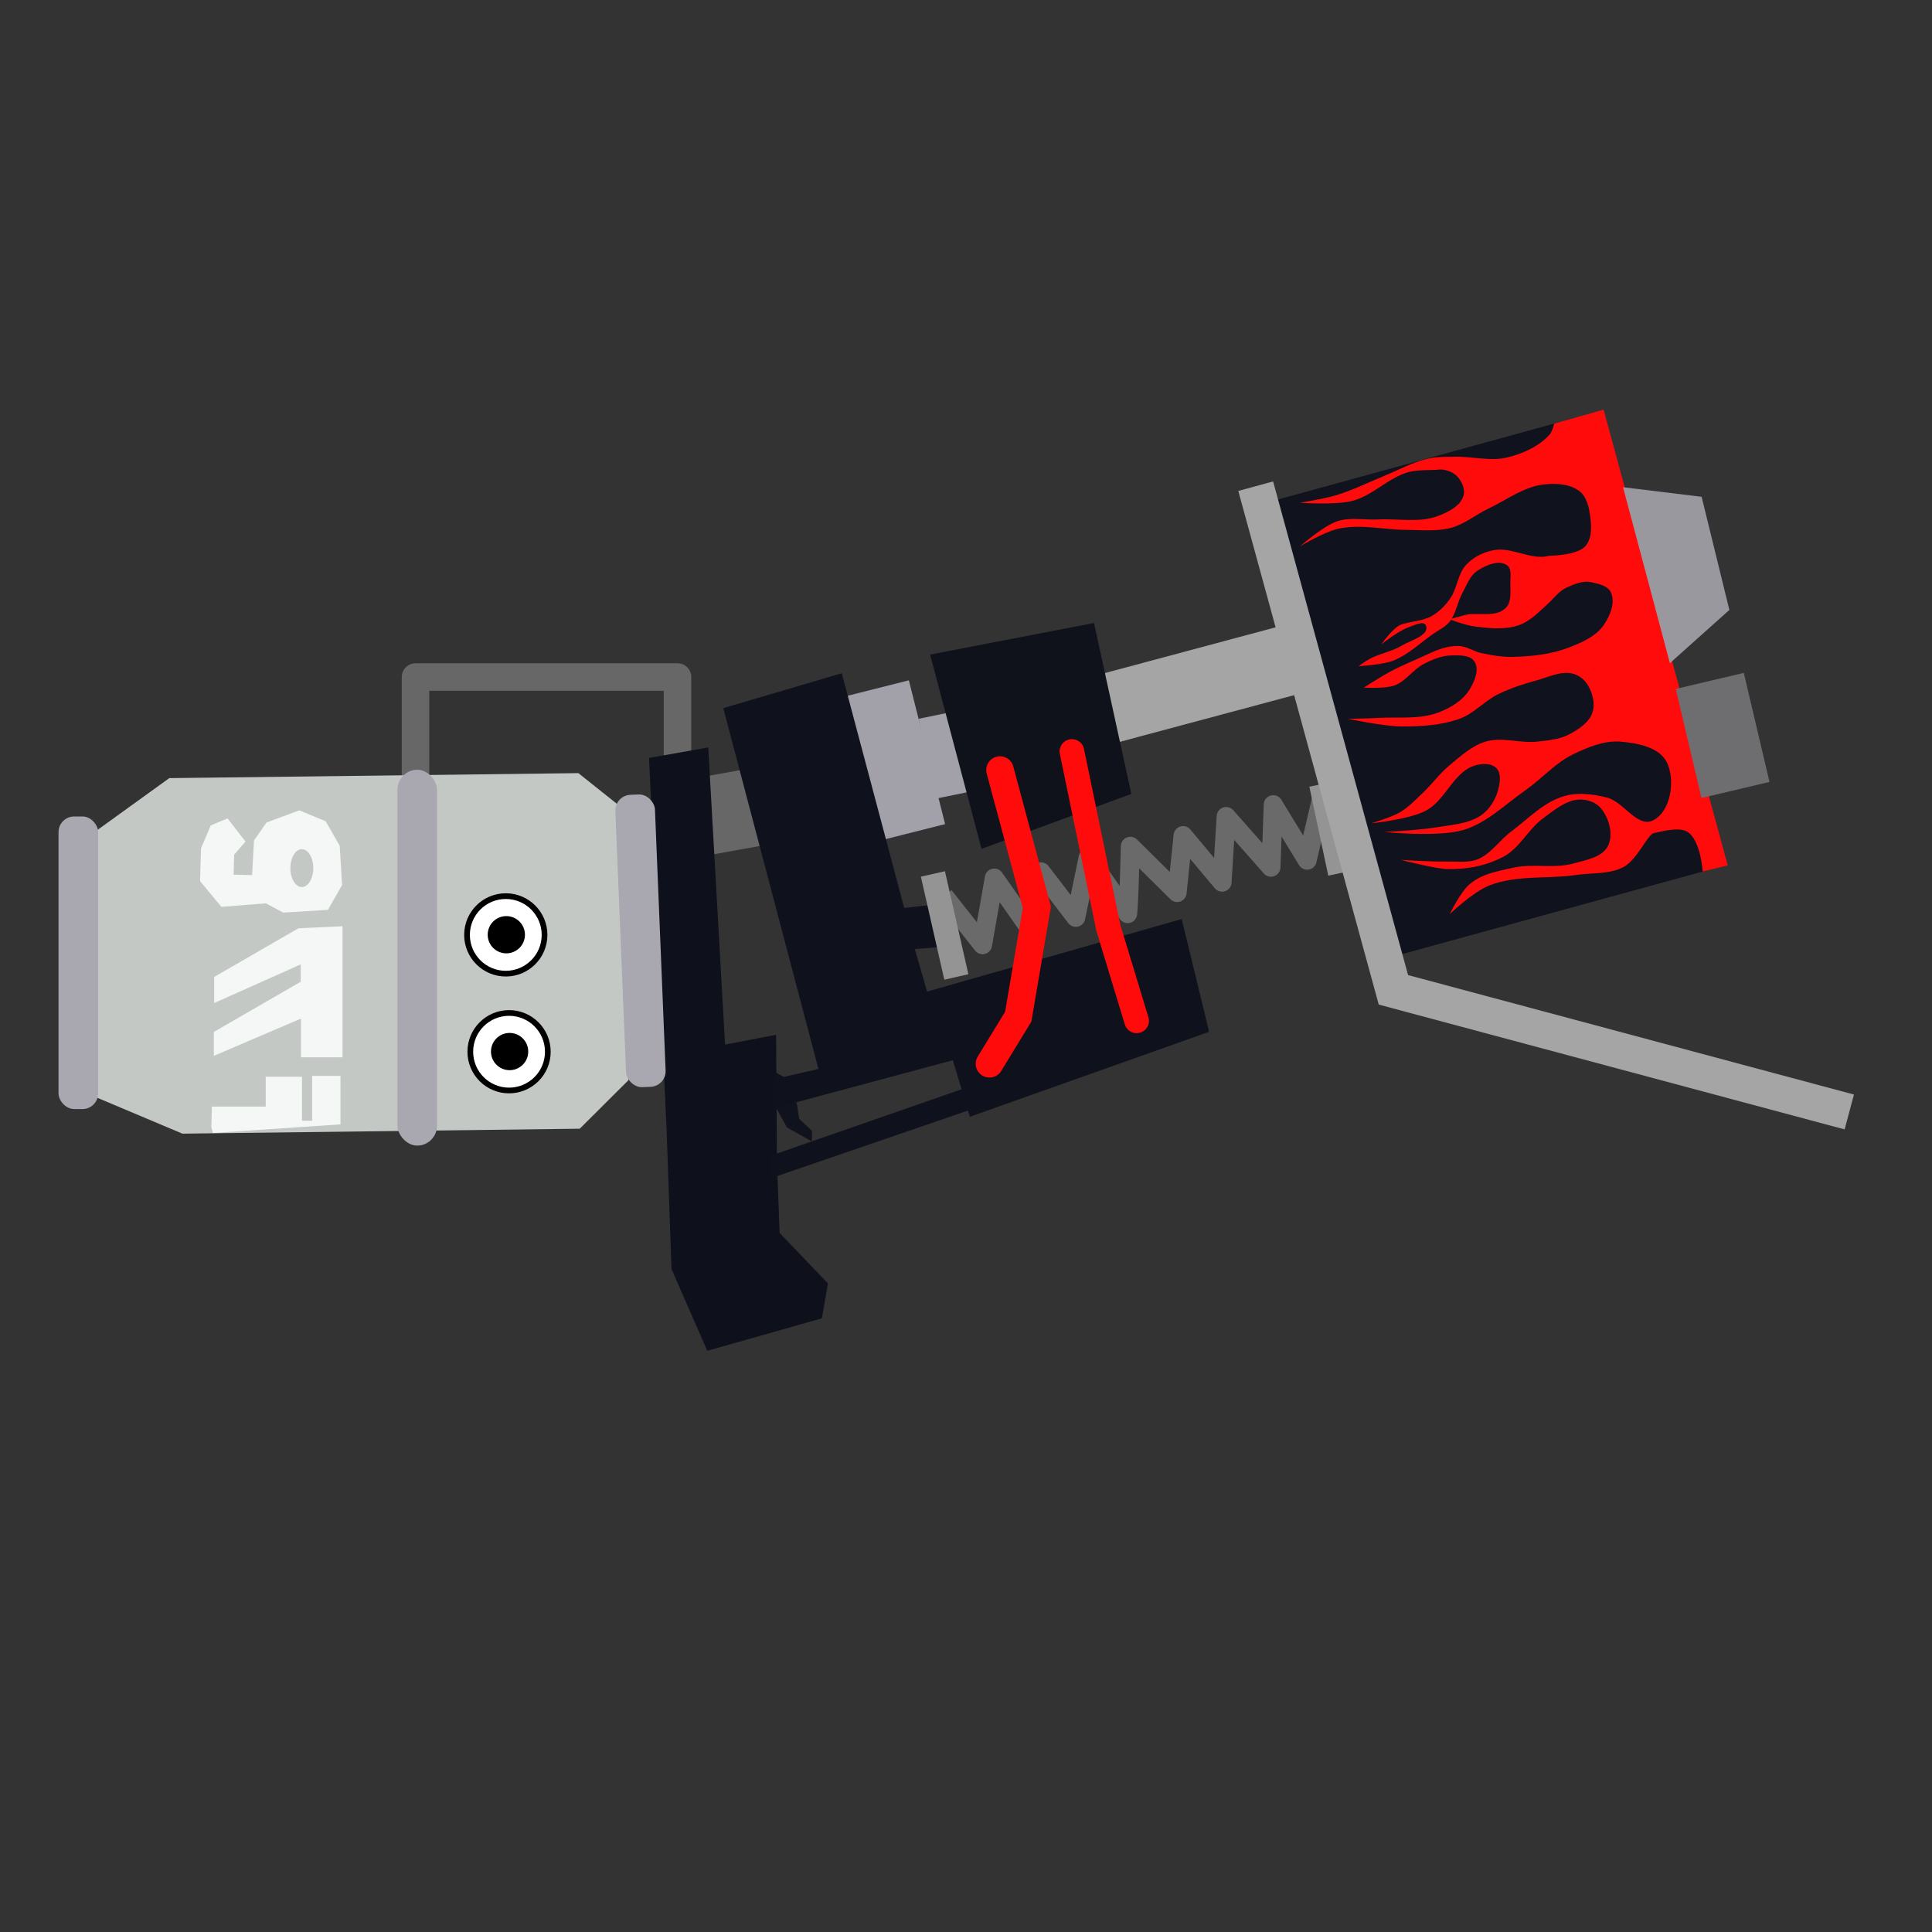 <?xml version="1.0" encoding="UTF-8" standalone="no"?>
<!-- Created with Inkscape (http://www.inkscape.org/) -->

<svg
   width="256"
   height="256"
   viewBox="0 0 67.733 67.733"
   version="1.1"
   id="svg9109"
   xml:space="preserve"
   inkscape:version="1.2.1 (9c6d41e410, 2022-07-14, custom)"
   sodipodi:docname="s2_rangeblaster.svg"
   inkscape:export-filename="s2_range_blaster.png"
   inkscape:export-xdpi="96"
   inkscape:export-ydpi="96"
   xmlns:inkscape="http://www.inkscape.org/namespaces/inkscape"
   xmlns:sodipodi="http://sodipodi.sourceforge.net/DTD/sodipodi-0.dtd"
   xmlns="http://www.w3.org/2000/svg"
   xmlns:svg="http://www.w3.org/2000/svg"><rect x="0" y="0" width="67.733" height="67.733" fill="#333333" stroke="none"/><sodipodi:namedview
     id="namedview9111"
     pagecolor="#ffffff"
     bordercolor="#666666"
     borderopacity="1.0"
     inkscape:showpageshadow="2"
     inkscape:pageopacity="0.0"
     inkscape:pagecheckerboard="0"
     inkscape:deskcolor="#d1d1d1"
     inkscape:document-units="mm"
     showgrid="false"
     inkscape:zoom="3.2184197"
     inkscape:cx="97.408055"
     inkscape:cy="51.112041"
     inkscape:window-width="1916"
     inkscape:window-height="1036"
     inkscape:window-x="0"
     inkscape:window-y="20"
     inkscape:window-maximized="1"
     inkscape:current-layer="layer1" /><defs
     id="defs9106"><linearGradient
       id="linearGradient1433"
       inkscape:swatch="solid"><stop
         style="stop-color:#000000;stop-opacity:1;"
         offset="0"
         id="stop1431" /></linearGradient></defs><g
     inkscape:label="Layer 1"
     inkscape:groupmode="layer"
     id="layer1"><path
       style="fill:none;stroke:#6a6a6a;stroke-width:0.665;stroke-linecap:butt;stroke-linejoin:round;stroke-dasharray:none;stroke-opacity:1"
       d="m 46.358,27.876 -0.531,2.282 -1.19,-1.948 -0.079,2.194 -1.571,-1.78 -0.143,2.305 -1.368,-1.635 -0.207,1.997 -1.642,-1.623 c -0.025,0.885 -0.041,1.753 -0.092,2.362 l -1.389,-1.958 -0.43,2.089 -1.219,-1.595 -0.313,2.109 -1.326,-1.892 -0.411,2.338 -1.35,-1.708"
       id="path772"
       sodipodi:nodetypes="ccccccccccccccccc" /><rect
       style="fill:#676767;fill-opacity:1;stroke:none;stroke-width:0.665;stroke-linecap:round;stroke-linejoin:round;stroke-dasharray:none;stroke-opacity:1"
       id="rect27527"
       width="1.934"
       height="2.739"
       x="19.107"
       y="31.189"
       transform="rotate(-10.259)" /><path
       style="fill:none;stroke:#676767;stroke-width:0.965;stroke-linecap:round;stroke-linejoin:round;stroke-dasharray:none;stroke-opacity:1"
       d="m 23.752,27.09 v -3.354 h -9.185 v 3.634"
       id="path27534" /><path
       style="fill:#0e111b;fill-opacity:1;stroke:none;stroke-width:0.265px;stroke-linecap:butt;stroke-linejoin:miter;stroke-opacity:1"
       d="m 24.795,47.357 4.018,-1.138 0.215,-1.223 -1.696,-1.77 -0.093,-2.519 -0.03,-4.43 -1.79,0.345 -0.589,-10.418 -2.077,0.369 0.615,12.978 0.174,4.939 z"
       id="path10045" /><path
       style="fill:#10131d;fill-opacity:1;stroke:none;stroke-width:0.265px;stroke-linecap:butt;stroke-linejoin:miter;stroke-opacity:1"
       d="m 27.931,38.654 0.085,0.569 0.456,0.426 -0.013,0.366 -0.87,-0.488 -0.46,-0.833 z"
       id="path10047" /><g
       id="g38009"
       inkscape:label="attachiebit"
       transform="translate(-4.01,0.329)"><rect
         style="fill:#a2a0a8;fill-opacity:1;stroke:none;stroke-width:0.865;stroke-linecap:round;stroke-dasharray:none;stroke-opacity:1"
         id="rect16511"
         width="2.453"
         height="5.199"
         x="26.584"
         y="31.576"
         transform="rotate(-14.146)" /><rect
         style="fill:#a2a0a8;fill-opacity:1;stroke:none;stroke-width:0.865;stroke-linecap:round;stroke-dasharray:none;stroke-opacity:1"
         id="rect16617"
         width="1.15"
         height="2.864"
         x="30.518"
         y="31.603"
         transform="rotate(-11.523)" /></g><rect
       style="fill:#a5a5a5;fill-opacity:1;stroke-width:2.4;paint-order:stroke fill markers"
       id="rect875"
       width="10.352"
       height="2.465"
       x="29.538"
       y="32.818"
       ry="0"
       transform="rotate(-15)" /><path
       style="fill:#0f121c;fill-opacity:1;stroke:none;stroke-width:0.265px;stroke-linecap:butt;stroke-linejoin:miter;stroke-opacity:1"
       d="m 27.478,37.755 1.215,-0.279 -3.336,-12.649 4.154,-1.225 2.189,8.228 0.969,-0.104 0.31,1.474 -0.907,0.072 0.43,1.492 8.927,-2.544 0.96,3.954 -8.387,2.978 -0.598,-1.982 -6.3,1.693 0.063,-1.281 z"
       id="path10049"
       sodipodi:nodetypes="cccccccccccccccc" /><path
       style="fill:#0f121c;fill-opacity:1;stroke:none;stroke-width:0.265px;stroke-linecap:butt;stroke-linejoin:miter;stroke-opacity:1"
       d="m 27.026,40.515 6.797,-2.366 0.331,0.71 -7.143,2.453 z"
       id="path10051"
       sodipodi:nodetypes="ccccc" /><path
       style="fill:#0f111b;fill-opacity:1;stroke:none;stroke-width:0.265px;stroke-linecap:butt;stroke-linejoin:miter;stroke-opacity:1"
       d="m 32.608,22.949 1.803,6.81 5.251,-1.925 -1.308,-5.993 z"
       id="path10053" /><path
       style="fill:none;fill-opacity:1;stroke:#949494;stroke-width:0.865;stroke-linecap:butt;stroke-linejoin:miter;stroke-dasharray:none;stroke-opacity:1"
       d="m 32.706,30.639 0.822,3.612"
       id="path25315" /><path
       style="fill:none;stroke:#949494;stroke-width:0.865;stroke-linecap:butt;stroke-linejoin:miter;stroke-dasharray:none;stroke-opacity:1"
       d="m 46.327,27.491 0.663,3.118"
       id="path25373" /><g
       id="g37996"
       inkscape:label="wires"
       transform="translate(-4.01,0.329)"><path
         style="fill:none;fill-opacity:1;stroke:#ff0b0b;stroke-width:0.965;stroke-linecap:round;stroke-linejoin:miter;stroke-dasharray:none;stroke-opacity:1"
         d="m 39.068,26.667 1.293,4.812 -0.653,3.836 -1.009,1.651"
         id="path10055" /><path
         style="fill:#a2a0a8;fill-opacity:1;stroke:#ff0b0b;stroke-width:0.865;stroke-linecap:round;stroke-linejoin:miter;stroke-dasharray:none;stroke-opacity:1"
         d="m 41.59,26.017 1.279,6.188 0.989,3.255"
         id="path10057" /></g><g
       id="g768"
       transform="translate(2.244,-1.171)"><rect
         style="display:inline;fill:#10131d;fill-opacity:1;stroke:none;stroke-width:1.365;stroke-linecap:round"
         id="rect9622"
         width="11.886"
         height="16.522"
         x="35.994"
         y="29.29"
         rx="0"
         ry="0"
         transform="rotate(-15.363)" /><path
         style="fill:#ff0b0b;fill-opacity:1;stroke:none;stroke-width:0.265px;stroke-linecap:butt;stroke-linejoin:miter;stroke-opacity:1"
         d="M 53.975,15.533 52.245,16.021 c 0,0 -0.071,0.287 -0.167,0.392 -0.382,0.417 -0.927,0.661 -1.498,0.799 -0.571,0.138 -1.217,-0.043 -1.825,-0.028 -0.299,0.007 -0.594,-0.006 -0.894,0.057 -0.554,0.117 -1.066,0.404 -1.59,0.62 -0.561,0.231 -1.108,0.503 -1.689,0.677 -0.41,0.123 -1.258,0.258 -1.258,0.258 0,0 1.251,0.09 1.848,-0.066 0.708,-0.185 1.249,-0.803 1.952,-1.005 0.342,-0.098 0.894,-0.062 1.063,-0.09 0.169,-0.028 0.479,0.059 0.638,0.218 0.174,0.174 0.308,0.461 0.239,0.697 -0.106,0.364 -0.536,0.574 -0.891,0.709 -0.655,0.251 -1.4,0.087 -2.101,0.123 -0.476,0.024 -0.976,-0.087 -1.429,0.062 -0.5,0.164 -1.311,0.882 -1.311,0.882 0,0 0.84,-0.505 1.324,-0.614 0.795,-0.181 1.605,0.031 2.421,0.036 0.517,0.003 1.049,0.062 1.548,-0.072 0.478,-0.127 0.872,-0.466 1.319,-0.678 0.635,-0.301 1.235,-0.764 1.933,-0.843 0.423,-0.048 0.919,-0.023 1.256,0.238 0.217,0.168 0.31,0.474 0.353,0.745 0.063,0.391 0.112,0.881 -0.148,1.18 -0.289,0.331 -1.273,0.339 -1.273,0.339 -0.63,0.168 -1.305,-0.321 -1.945,-0.197 -0.351,0.068 -0.687,0.225 -0.951,0.499 -0.303,0.315 -0.314,0.797 -0.552,1.164 -0.169,0.26 -0.401,0.491 -0.669,0.646 -0.339,0.196 -0.845,0.186 -1.13,0.327 -0.258,0.128 -0.635,0.665 -0.635,0.665 0,0 0.61,-0.484 0.972,-0.606 0.188,-0.063 0.516,-0.237 0.592,-0.054 0.141,0.342 -0.537,0.518 -0.854,0.708 -0.343,0.206 -0.756,0.269 -1.11,0.456 -0.14,0.074 -0.397,0.26 -0.397,0.26 0,0 0.834,-0.043 1.216,-0.194 0.52,-0.204 0.934,-0.612 1.391,-0.933 0.197,-0.138 0.43,-0.241 0.581,-0.428 0.231,-0.286 0.272,-0.685 0.45,-1.006 0.153,-0.275 0.263,-0.611 0.526,-0.784 0.294,-0.194 0.747,-0.394 1.038,-0.195 0.174,0.119 0.118,0.41 0.118,0.62 -5e-4,0.302 0.051,0.686 -0.172,0.891 -0.399,0.366 -1.006,0.091 -1.52,0.264 -0.131,0.044 -0.451,0.12 -0.451,0.12 0,0 0.576,0.214 0.879,0.252 0.515,0.065 1.065,0.127 1.556,-0.041 0.402,-0.138 0.713,-0.47 1.028,-0.756 0.239,-0.217 0.366,-0.431 0.658,-0.567 0.265,-0.124 0.579,-0.249 0.865,-0.185 0.249,0.056 0.571,0.12 0.68,0.35 0.168,0.356 -0.026,0.83 -0.25,1.153 -0.273,0.395 -0.761,0.608 -1.208,0.782 -0.625,0.242 -1.313,0.317 -1.983,0.332 -0.368,0.009 -0.736,-0.056 -1.096,-0.132 -0.283,-0.059 -0.505,-0.248 -0.83,-0.251 -0.344,-0.003 -0.672,0.115 -0.983,0.259 -0.464,0.215 -0.94,0.405 -1.391,0.645 -0.316,0.168 -0.918,0.556 -0.918,0.556 0,0 0.742,0.047 1.081,-0.078 0.398,-0.147 0.647,-0.562 1.025,-0.754 0.289,-0.147 0.603,-0.284 0.927,-0.294 0.291,-0.009 0.688,-0.031 0.846,0.213 0.182,0.282 -4.29e-4,0.707 -0.179,0.992 -0.239,0.382 -0.67,0.637 -1.092,0.796 -0.659,0.248 -1.401,0.147 -2.103,0.188 -0.352,0.021 -1.058,0.03 -1.058,0.03 0,0 1.24,0.266 1.87,0.269 0.692,0.003 1.407,-0.039 2.057,-0.277 0.493,-0.181 0.855,-0.618 1.326,-0.85 0.434,-0.214 0.9,-0.363 1.367,-0.491 0.404,-0.111 0.825,-0.328 1.235,-0.239 0.215,0.047 0.419,0.198 0.536,0.384 0.178,0.282 0.282,0.669 0.177,0.985 -0.117,0.353 -0.486,0.589 -0.814,0.764 -0.336,0.179 -0.736,0.212 -1.115,0.255 -0.602,0.068 -1.237,-0.174 -1.817,0 -0.485,0.145 -0.878,0.511 -1.268,0.834 -0.347,0.287 -0.612,0.662 -0.94,0.97 -0.251,0.236 -0.49,0.494 -0.786,0.67 -0.313,0.186 -1.02,0.392 -1.02,0.392 0,0 1.342,-0.136 1.923,-0.445 0.678,-0.361 0.957,-1.329 1.685,-1.574 0.249,-0.083 0.598,-0.105 0.783,0.082 0.173,0.174 0.131,0.495 0.071,0.733 -0.094,0.369 -0.319,0.74 -0.64,0.945 -0.45,0.287 -1.043,0.316 -1.57,0.404 -0.594,0.099 -1.79,0.158 -1.79,0.158 0,0 1.905,0.198 2.795,-0.077 0.811,-0.25 1.445,-0.892 2.141,-1.377 0.575,-0.401 1.049,-0.96 1.679,-1.267 0.517,-0.252 1.094,-0.492 1.667,-0.446 0.592,0.048 1.367,0.195 1.627,0.73 0.306,0.629 0.131,1.747 -0.505,2.038 -0.539,0.247 -1.014,-0.655 -1.588,-0.804 -0.484,-0.125 -1.017,-0.194 -1.498,-0.058 -0.726,0.205 -1.278,0.805 -1.883,1.256 -0.402,0.3 -0.694,0.773 -1.159,0.961 -0.331,0.134 -0.711,0.074 -1.068,0.081 -0.544,0.011 -1.63,-0.059 -1.63,-0.059 0,0 1.247,0.325 1.688,0.324 0.517,-0.001 1.194,-0.057 1.911,-0.435 0.575,-0.303 0.862,-0.96 1.387,-1.344 0.374,-0.273 0.79,-0.636 1.265,-0.66 0.274,-0.014 0.59,0.093 0.765,0.304 0.284,0.344 0.447,0.914 0.251,1.315 -0.201,0.411 -0.781,0.501 -1.222,0.624 -0.68,0.189 -1.424,-0.011 -2.111,0.148 -0.566,0.132 -1.057,0.199 -1.508,0.566 -0.33,0.268 -0.71,1.059 -0.71,1.059 0,0 0.813,-0.777 1.388,-1.004 0.956,-0.377 2.043,-0.219 3.06,-0.369 0.558,-0.082 1.175,-0.014 1.668,-0.29 0.455,-0.255 0.839,-1.144 1.033,-1.175 0.194,-0.031 0.841,-0.234 1.16,-0.06 0.488,0.266 0.559,1.406 0.559,1.406 l 0.878,-0.216 z"
         id="path10039"
         sodipodi:nodetypes="ccsssssscsssssssscsssssssssssssscsssscssssssssscssssssssssssscssssssscssssssssssssscsssssscssssssssssscssssssssscsssssccc" /><path
         style="fill:#9a989f;fill-opacity:1;stroke:none;stroke-width:0.265px;stroke-linecap:butt;stroke-linejoin:miter;stroke-opacity:1"
         d="m 54.657,18.252 2.755,0.336 0.973,3.967 -2.085,1.865 z"
         id="path10041" /><rect
         style="fill:#6e6e70;fill-opacity:1;stroke:none;stroke-width:1.365;stroke-linecap:round"
         id="rect10043"
         width="2.451"
         height="3.928"
         x="49.189"
         y="37.611"
         transform="rotate(-13.262)" /><path
         style="fill:none;stroke:#a5a5a5;stroke-width:1.265;stroke-linecap:butt;stroke-linejoin:miter;stroke-dasharray:none;stroke-opacity:1"
         d="m 41.779,18.216 4.828,17.657 15.982,4.282"
         id="path26272" /></g><path
       style="fill:#c4c8c5;fill-opacity:1;stroke:none;stroke-width:0.265px;stroke-linecap:butt;stroke-linejoin:miter;stroke-opacity:1"
       d="M 5.935,27.28 3.303,29.179 v 9.262 L 6.395,39.744 20.325,39.571 22.032,37.87 21.705,28.243 20.277,27.105 Z"
       id="path27676"
       sodipodi:nodetypes="ccccccccc" /><path
       style="fill:#f5f6f6;fill-opacity:1;stroke:none;stroke-width:0.265px;stroke-linecap:butt;stroke-linejoin:miter;stroke-opacity:1"
       d="m 8.606,29.503 -0.629,-0.811 -0.588,0.246 -0.342,0.807 -0.033,1.145 0.747,0.902 1.56,-0.122 0.61,0.325 1.566,-0.098 0.496,-0.868 -0.083,-1.377 -0.492,-0.86 -0.924,-0.382 -1.15,0.425 -0.439,0.63 -0.068,1.215 -0.649,-0.016 0.022,-0.701 z"
       id="path27678" /><ellipse
       style="fill:#c4c8c5;fill-opacity:1;stroke:none;stroke-width:0.965;stroke-linecap:round;stroke-linejoin:round;stroke-dasharray:none;stroke-opacity:1"
       id="path28129"
       cx="10.582"
       cy="30.435"
       rx="0.402"
       ry="0.664" /><path
       style="fill:#f5f6f6;fill-opacity:1;stroke:none;stroke-width:0.265px;stroke-linecap:butt;stroke-linejoin:miter;stroke-opacity:1"
       d="M 10.464,32.544 7.509,34.25 V 35.164 L 10.544,33.81 v 0.608 l -3.046,1.759 v 0.839 l 3.054,-1.307 v 1.358 h 1.455 v -4.595 z"
       id="path28993" /><path
       style="fill:#f5f6f6;fill-opacity:1;stroke:none;stroke-width:0.265px;stroke-linecap:butt;stroke-linejoin:miter;stroke-opacity:1"
       d="m 7.411,39.508 0.018,-0.713 h 1.887 v -1.045 h 1.272 v 1.542 h 0.355 v -1.572 h 0.994 v 1.698 L 7.465,39.721 Z"
       id="path29547" /><rect
       style="fill:#a9a7af;fill-opacity:1;stroke:none;stroke-width:0.972;stroke-linecap:round;stroke-linejoin:round;stroke-dasharray:none;stroke-opacity:1"
       id="rect31809"
       width="1.389"
       height="13.177"
       x="13.934"
       y="26.986"
       ry="0.705" /><rect
       style="fill:#a9a7af;fill-opacity:1;stroke:none;stroke-width:0.858;stroke-linecap:round;stroke-linejoin:round;stroke-dasharray:none;stroke-opacity:1"
       id="rect31809-1"
       width="1.389"
       height="10.258"
       x="2.052"
       y="28.624"
       ry="0.549" /><rect
       style="fill:#a9a7af;fill-opacity:1;stroke:none;stroke-width:0.858;stroke-linecap:round;stroke-linejoin:round;stroke-dasharray:none;stroke-opacity:1"
       id="rect31809-1-2"
       width="1.389"
       height="10.258"
       x="20.396"
       y="28.743"
       ry="0.549"
       transform="rotate(-2.338)" /><g
       id="g34096"
       inkscape:label="eyeball top"
       transform="translate(-4.01,0.329)"><circle
         style="fill:#ffffff;fill-opacity:1;stroke:#000000;stroke-width:0.2;stroke-linecap:round;stroke-linejoin:round;stroke-dasharray:none;stroke-opacity:1"
         id="path33080"
         cx="21.742"
         cy="32.447"
         r="1.359" /><circle
         style="fill:#000000;fill-opacity:1;stroke:none;stroke-width:0.2;stroke-linecap:round;stroke-linejoin:round;stroke-dasharray:none;stroke-opacity:1"
         id="path33914"
         cx="21.761"
         cy="32.441"
         r="0.653" /></g><g
       id="g34102"
       transform="translate(-3.895,4.425)"
       inkscape:label="eyeball bottom"><circle
         style="fill:#ffffff;fill-opacity:1;stroke:#000000;stroke-width:0.2;stroke-linecap:round;stroke-linejoin:round;stroke-dasharray:none;stroke-opacity:1"
         id="circle34098"
         cx="21.742"
         cy="32.447"
         r="1.359" /><circle
         style="fill:#000000;fill-opacity:1;stroke:none;stroke-width:0.2;stroke-linecap:round;stroke-linejoin:round;stroke-dasharray:none;stroke-opacity:1"
         id="circle34100"
         cx="21.761"
         cy="32.441"
         r="0.653" /></g></g></svg>
